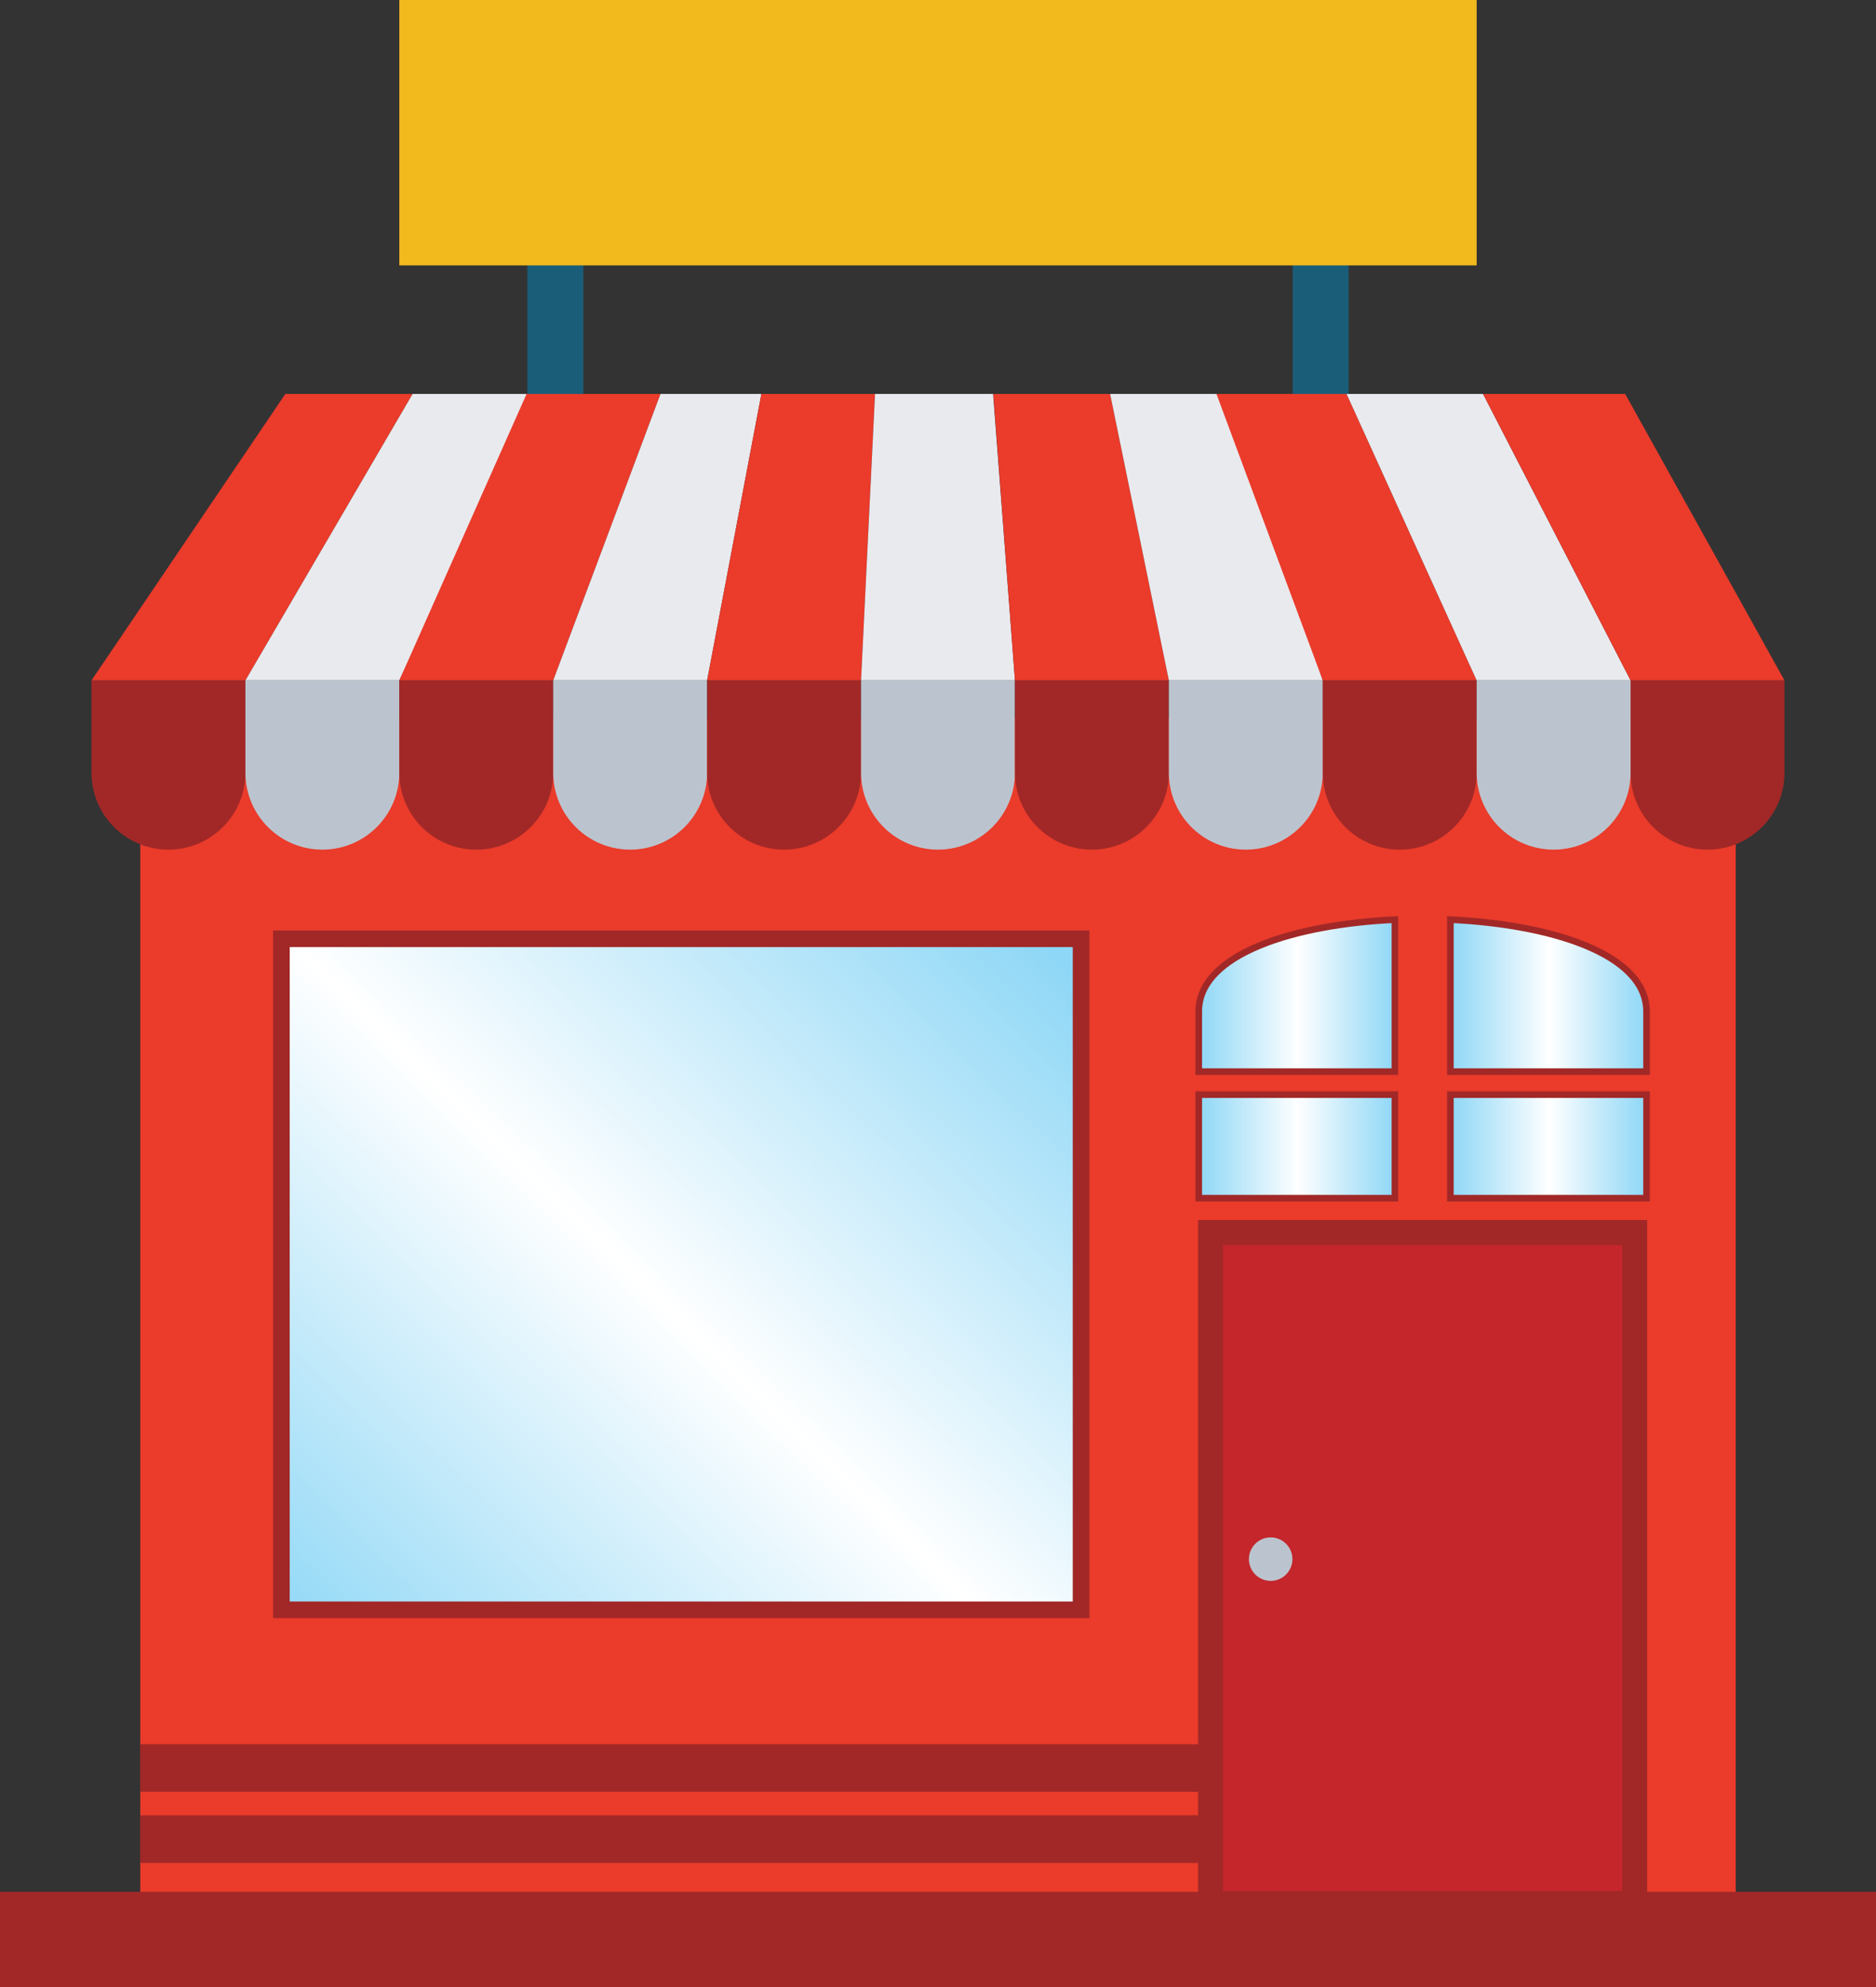 <?xml version="1.0" encoding="UTF-8" standalone="no"?>
<svg
   xmlns:dc="http://purl.org/dc/elements/1.1/"
   xmlns:cc="http://creativecommons.org/ns#"
   xmlns:rdf="http://www.w3.org/1999/02/22-rdf-syntax-ns#"
   xmlns:svg="http://www.w3.org/2000/svg"
   xmlns="http://www.w3.org/2000/svg"
   version="1.1"
   id="svg433933"
   viewBox="0 0 204.68 216.804"
   height="61.187mm"
   width="57.765mm">
  <rect x="0" y="0" width="204.68" height="216.804" fill="#333333" stroke="none"/>
  <defs
     id="defs433935">
    <clipPath
       clipPathUnits="userSpaceOnUse"
       id="clipPath420917">
      <path
         d="m 4195.15,6156.43 171.199,0 0,90.359 -171.199,0 0,-90.359 z"
         id="path420919" />
    </clipPath>
    <linearGradient
       x1="0"
       y1="0"
       x2="1"
       y2="0"
       gradientUnits="userSpaceOnUse"
       gradientTransform="matrix(171.201,0,0,-171.201,4195.15,6201.61)"
       spreadMethod="pad"
       id="linearGradient420921">
      <stop
         style="stop-opacity:1;stop-color:#8ed7f6"
         offset="0"
         id="stop420923" />
      <stop
         style="stop-opacity:1;stop-color:#ffffff"
         offset="0.505"
         id="stop420925" />
      <stop
         style="stop-opacity:1;stop-color:#8ed7f6"
         offset="1"
         id="stop420927" />
    </linearGradient>
    <clipPath
       clipPathUnits="userSpaceOnUse"
       id="clipPath420897">
      <path
         d="m 4414.79,6156.43 171.211,0 0,90.359 -171.211,0 0,-90.359 z"
         id="path420899" />
    </clipPath>
    <linearGradient
       x1="0"
       y1="0"
       x2="1"
       y2="0"
       gradientUnits="userSpaceOnUse"
       gradientTransform="matrix(171.202,0,0,-171.202,4414.79,6201.61)"
       spreadMethod="pad"
       id="linearGradient420901">
      <stop
         style="stop-opacity:1;stop-color:#8ed7f6"
         offset="0"
         id="stop420903" />
      <stop
         style="stop-opacity:1;stop-color:#ffffff"
         offset="0.505"
         id="stop420905" />
      <stop
         style="stop-opacity:1;stop-color:#8ed7f6"
         offset="1"
         id="stop420907" />
    </linearGradient>
    <clipPath
       clipPathUnits="userSpaceOnUse"
       id="clipPath420877">
      <path
         d="m 4414.79,6266.89 171.21,0 0,52.43 c 0,50.78 -84.72,76.19 -171.21,80.22 l 0,-132.65 z"
         id="path420879" />
    </clipPath>
    <linearGradient
       x1="0"
       y1="0"
       x2="1"
       y2="0"
       gradientUnits="userSpaceOnUse"
       gradientTransform="matrix(171.202,0,0,-171.202,4414.79,6333.21)"
       spreadMethod="pad"
       id="linearGradient420881">
      <stop
         style="stop-opacity:1;stop-color:#8ed7f6"
         offset="0"
         id="stop420883" />
      <stop
         style="stop-opacity:1;stop-color:#ffffff"
         offset="0.505"
         id="stop420885" />
      <stop
         style="stop-opacity:1;stop-color:#8ed7f6"
         offset="1"
         id="stop420887" />
    </linearGradient>
    <clipPath
       clipPathUnits="userSpaceOnUse"
       id="clipPath420857">
      <path
         d="m 4366.35,6266.89 0,132.65 c -86.54,-4.01 -171.2,-29.44 -171.2,-80.22 l 0,-52.43 171.2,0 z"
         id="path420859" />
    </clipPath>
    <linearGradient
       x1="0"
       y1="0"
       x2="1"
       y2="0"
       gradientUnits="userSpaceOnUse"
       gradientTransform="matrix(171.201,0,0,-171.201,4195.15,6333.21)"
       spreadMethod="pad"
       id="linearGradient420861">
      <stop
         style="stop-opacity:1;stop-color:#8ed7f6"
         offset="0"
         id="stop420863" />
      <stop
         style="stop-opacity:1;stop-color:#ffffff"
         offset="0.505"
         id="stop420865" />
      <stop
         style="stop-opacity:1;stop-color:#8ed7f6"
         offset="1"
         id="stop420867" />
    </linearGradient>
    <clipPath
       clipPathUnits="userSpaceOnUse"
       id="clipPath420827">
      <path
         d="m 3394.46,5797.12 697.98,0 0,585.73 -697.98,0 0,-585.73 z"
         id="path420829" />
    </clipPath>
    <linearGradient
       x1="0"
       y1="0"
       x2="1"
       y2="0"
       gradientUnits="userSpaceOnUse"
       gradientTransform="matrix(-632.253,-655.818,-655.818,632.253,4042.54,6400.22)"
       spreadMethod="pad"
       id="linearGradient420831">
      <stop
         style="stop-opacity:1;stop-color:#8ed7f6"
         offset="0"
         id="stop420833" />
      <stop
         style="stop-opacity:1;stop-color:#ffffff"
         offset="0.505"
         id="stop420835" />
      <stop
         style="stop-opacity:1;stop-color:#8ed7f6"
         offset="1"
         id="stop420837" />
    </linearGradient>
  </defs>
  <g
     transform="translate(-29.089,-43.96)"
     id="layer1">
    <path
       d="m 86.624,90.538 6.107,0 0,-23.43 -6.107,0 0,23.43 z"
       style="fill:#1a5d78;fill-opacity:1;fill-rule:nonzero;stroke:none"
       id="path420773" />
    <path
       d="m 170.127,90.538 6.106,0 0,-23.43 -6.106,0 0,23.43 z"
       style="fill:#1a5d78;fill-opacity:1;fill-rule:nonzero;stroke:none"
       id="path420775" />
    <path
       d="m 44.391,251.656 174.076,0 0,-129.312 -174.076,0 0,129.312 z"
       style="fill:#ea3b2b;fill-opacity:1;fill-rule:nonzero;stroke:none"
       id="path420777" />
    <path
       d="m 39.07,118.204 0,10.062 c 0,4.639 3.759,8.396 8.395,8.396 4.639,0 8.4,-3.757 8.4,-8.396 l 0,-10.062 -16.795,0"
       style="fill:#a12827;fill-opacity:1;fill-rule:nonzero;stroke:none"
       id="path420779" />
    <path
       d="m 55.865,118.204 0,10.062 c 0,4.639 3.756,8.396 8.395,8.396 4.635,0 8.396,-3.757 8.396,-8.396 l 0,-10.062 -16.791,0"
       style="fill:#bbc4ce;fill-opacity:1;fill-rule:nonzero;stroke:none"
       id="path420781" />
    <path
       d="m 72.656,118.204 0,10.062 c 0,4.639 3.757,8.396 8.396,8.396 4.635,0 8.395,-3.757 8.395,-8.396 l 0,-10.062 -16.791,0"
       style="fill:#a12827;fill-opacity:1;fill-rule:nonzero;stroke:none"
       id="path420783" />
    <path
       d="m 89.447,118.204 0,10.062 c 0,4.639 3.759,8.396 8.396,8.396 4.637,0 8.396,-3.757 8.396,-8.396 l 0,-10.062 -16.792,0"
       style="fill:#bbc4ce;fill-opacity:1;fill-rule:nonzero;stroke:none"
       id="path420785" />
    <path
       d="m 106.24,118.204 0,10.062 c 0,4.639 3.759,8.396 8.395,8.396 4.638,0 8.398,-3.757 8.398,-8.396 l 0,-10.062 -16.793,0"
       style="fill:#a12827;fill-opacity:1;fill-rule:nonzero;stroke:none"
       id="path420787" />
    <path
       d="m 123.032,118.204 0,10.062 c 0,4.639 3.759,8.396 8.396,8.396 4.636,0 8.396,-3.757 8.396,-8.396 l 0,-10.062 -16.793,0"
       style="fill:#bbc4ce;fill-opacity:1;fill-rule:nonzero;stroke:none"
       id="path420789" />
    <path
       d="m 139.825,118.204 0,10.062 c 0,4.639 3.757,8.396 8.395,8.396 4.636,0 8.396,-3.757 8.396,-8.396 l 0,-10.062 -16.791,0"
       style="fill:#a12827;fill-opacity:1;fill-rule:nonzero;stroke:none"
       id="path420791" />
    <path
       d="m 156.616,118.204 0,10.062 c 0,4.639 3.759,8.396 8.396,8.396 4.636,0 8.398,-3.757 8.398,-8.396 l 0,-10.062 -16.794,0"
       style="fill:#bbc4ce;fill-opacity:1;fill-rule:nonzero;stroke:none"
       id="path420793" />
    <path
       d="m 173.41,118.204 0,10.062 c 0,4.639 3.759,8.396 8.396,8.396 4.636,0 8.394,-3.757 8.394,-8.396 l 0,-10.062 -16.79,0"
       style="fill:#a12827;fill-opacity:1;fill-rule:nonzero;stroke:none"
       id="path420795" />
    <path
       d="m 190.2,118.204 0,10.062 c 0,4.639 3.76,8.396 8.396,8.396 4.638,0 8.399,-3.757 8.399,-8.396 l 0,-10.062 -16.795,0"
       style="fill:#bbc4ce;fill-opacity:1;fill-rule:nonzero;stroke:none"
       id="path420797" />
    <path
       d="m 206.995,118.204 0,10.062 c 0,4.639 3.757,8.396 8.396,8.396 4.635,0 8.394,-3.757 8.394,-8.396 l 0,-10.062 -16.79,0"
       style="fill:#a12827;fill-opacity:1;fill-rule:nonzero;stroke:none"
       id="path420799" />
    <path
       d="m 60.221,86.941 -21.151,31.257 16.795,0 18.244,-31.257 -13.887,0"
       style="fill:#ea3b2b;fill-opacity:1;fill-rule:nonzero;stroke:none"
       id="path420801" />
    <path
       d="m 74.109,86.941 -18.244,31.257 16.791,0 14.613,-31.257 -13.16,0"
       style="fill:#e9eaee;fill-opacity:1;fill-rule:nonzero;stroke:none"
       id="path420803" />
    <path
       d="m 86.542,86.941 -13.886,31.257 16.791,0 11.705,-31.257 -14.61,0"
       style="fill:#ea3b2b;fill-opacity:1;fill-rule:nonzero;stroke:none"
       id="path420805" />
    <path
       d="m 101.152,86.941 -11.705,31.257 16.792,0 5.921,-31.257 -11.009,0"
       style="fill:#e9eaee;fill-opacity:1;fill-rule:nonzero;stroke:none"
       id="path420807" />
    <path
       d="m 112.161,86.941 -5.921,31.257 16.793,0 1.526,-31.257 -12.398,0"
       style="fill:#ea3b2b;fill-opacity:1;fill-rule:nonzero;stroke:none"
       id="path420809" />
    <path
       d="m 124.559,86.941 -1.526,31.257 16.793,0 -2.386,-31.257 -12.88,0"
       style="fill:#e9eaee;fill-opacity:1;fill-rule:nonzero;stroke:none"
       id="path420811" />
    <path
       d="m 137.464,86.941 2.361,31.257 16.791,0 -6.41,-31.257 -12.742,0"
       style="fill:#ea3b2b;fill-opacity:1;fill-rule:nonzero;stroke:none"
       id="path420813" />
    <path
       d="m 150.206,86.941 6.41,31.257 16.794,0 -10.384,-31.257 -12.82,0"
       style="fill:#e9eaee;fill-opacity:1;fill-rule:nonzero;stroke:none"
       id="path420815" />
    <path
       d="m 161.809,86.941 11.601,31.257 16.79,0 -14.195,-31.257 -14.196,0"
       style="fill:#ea3b2b;fill-opacity:1;fill-rule:nonzero;stroke:none"
       id="path420817" />
    <path
       d="m 176.005,86.941 14.195,31.257 16.795,0 -16.099,-31.257 -14.891,0"
       style="fill:#e9eaee;fill-opacity:1;fill-rule:nonzero;stroke:none"
       id="path420819" />
    <path
       d="m 190.896,86.941 16.099,31.257 16.79,0 -17.381,-31.257 -15.508,0"
       style="fill:#ea3b2b;fill-opacity:1;fill-rule:nonzero;stroke:none"
       id="path420821" />
    <g
       transform="matrix(0.125,0,0,-0.125,-364.516,944.243)"
       id="g420823">
      <g
         id="g420825"
         clip-path="url(#clipPath420827)">
        <path
           d="m 3394.46,5797.12 697.98,0 0,585.73 -697.98,0 0,-585.73 z"
           style="fill:url(#linearGradient420831);fill-opacity:1;fill-rule:nonzero;stroke:none"
           id="path420839" />
      </g>
    </g>
    <path
       d="m 59.791,219.603 87.247,0 0,-73.216 -87.247,0 0,73.216 z"
       style="fill:none;stroke:#a12827;stroke-width:1.814;stroke-linecap:butt;stroke-linejoin:miter;stroke-miterlimit:10;stroke-dasharray:none;stroke-opacity:1"
       id="path420841" />
    <path
       d="m 161.164,251.656 46.281,0 0,-73.216 -46.281,0 0,73.216 z"
       style="fill:#c4262b;fill-opacity:1;fill-rule:nonzero;stroke:none"
       id="path420843" />
    <path
       d="m 161.164,251.656 46.281,0 0,-73.216 -46.281,0 0,73.216 z"
       style="fill:none;stroke:#a12827;stroke-width:2.721;stroke-linecap:butt;stroke-linejoin:miter;stroke-miterlimit:10;stroke-dasharray:none;stroke-opacity:1"
       id="path420845" />
    <path
       d="m 29.089,260.764 204.68,0 0,-10.394 -204.68,0 0,10.394 z"
       style="fill:#a12827;fill-opacity:1;fill-rule:nonzero;stroke:none"
       id="path420847" />
    <path
       d="m 44.391,247.224 115.486,0 0,-5.197 -115.486,0 0,5.197 z"
       style="fill:#a12827;fill-opacity:1;fill-rule:nonzero;stroke:none"
       id="path420849" />
    <path
       d="m 44.391,239.462 115.486,0 0,-5.196 -115.486,0 0,5.196 z"
       style="fill:#a12827;fill-opacity:1;fill-rule:nonzero;stroke:none"
       id="path420851" />
    <g
       transform="matrix(0.125,0,0,-0.125,-364.516,944.243)"
       id="g420853">
      <g
         id="g420855"
         clip-path="url(#clipPath420857)">
        <path
           d="m 4366.35,6266.89 0,132.65 c -86.54,-4.01 -171.2,-29.44 -171.2,-80.22 l 0,-52.43 171.2,0"
           style="fill:url(#linearGradient420861);fill-opacity:1;fill-rule:nonzero;stroke:none"
           id="path420869" />
      </g>
    </g>
    <path
       d="m 181.277,160.882 0,-16.581 c -10.818,0.501 -21.4,3.68 -21.4,10.027 l 0,6.554 21.4,0 z"
       style="fill:none;stroke:#a12827;stroke-width:0.718;stroke-linecap:butt;stroke-linejoin:miter;stroke-miterlimit:10;stroke-dasharray:none;stroke-opacity:1"
       id="path420871" />
    <g
       transform="matrix(0.125,0,0,-0.125,-364.516,944.243)"
       id="g420873">
      <g
         id="g420875"
         clip-path="url(#clipPath420877)">
        <path
           d="m 4414.79,6266.89 171.21,0 0,52.43 c 0,50.78 -84.72,76.19 -171.21,80.22 l 0,-132.65"
           style="fill:url(#linearGradient420881);fill-opacity:1;fill-rule:nonzero;stroke:none"
           id="path420889" />
      </g>
    </g>
    <path
       d="m 187.332,160.882 21.401,0 0,-6.554 c 0,-6.348 -10.59,-9.524 -21.401,-10.027 l 0,16.581 z"
       style="fill:none;stroke:#a12827;stroke-width:0.718;stroke-linecap:butt;stroke-linejoin:miter;stroke-miterlimit:10;stroke-dasharray:none;stroke-opacity:1"
       id="path420891" />
    <g
       transform="matrix(0.125,0,0,-0.125,-364.516,944.243)"
       id="g420893">
      <g
         id="g420895"
         clip-path="url(#clipPath420897)">
        <path
           d="m 4414.79,6156.43 171.211,0 0,90.359 -171.211,0 0,-90.359 z"
           style="fill:url(#linearGradient420901);fill-opacity:1;fill-rule:nonzero;stroke:none"
           id="path420909" />
      </g>
    </g>
    <path
       d="m 187.332,174.689 21.401,0 0,-11.295 -21.401,0 0,11.295 z"
       style="fill:none;stroke:#a12827;stroke-width:0.718;stroke-linecap:butt;stroke-linejoin:miter;stroke-miterlimit:10;stroke-dasharray:none;stroke-opacity:1"
       id="path420911" />
    <g
       transform="matrix(0.125,0,0,-0.125,-364.516,944.243)"
       id="g420913">
      <g
         id="g420915"
         clip-path="url(#clipPath420917)">
        <path
           d="m 4195.15,6156.43 171.199,0 0,90.359 -171.199,0 0,-90.359 z"
           style="fill:url(#linearGradient420921);fill-opacity:1;fill-rule:nonzero;stroke:none"
           id="path420929" />
      </g>
    </g>
    <path
       d="m 159.877,174.689 21.4,0 0,-11.295 -21.4,0 0,11.295 z"
       style="fill:none;stroke:#a12827;stroke-width:0.718;stroke-linecap:butt;stroke-linejoin:miter;stroke-miterlimit:10;stroke-dasharray:none;stroke-opacity:1"
       id="path420931" />
    <path
       d="m 170.097,214.073 c 0,1.309 -1.062,2.373 -2.371,2.373 -1.311,0 -2.373,-1.064 -2.373,-2.373 0,-1.311 1.061,-2.371 2.373,-2.371 1.309,0 2.371,1.06 2.371,2.371"
       style="fill:#bbc4ce;fill-opacity:1;fill-rule:nonzero;stroke:none"
       id="path420933" />
    <path
       d="m 72.656,72.916 117.544,0 0,-28.956 -117.544,0 0,28.956 z"
       style="fill:#f2ba1d;fill-opacity:1;fill-rule:nonzero;stroke:none"
       id="path420935" />
  </g>
</svg>
